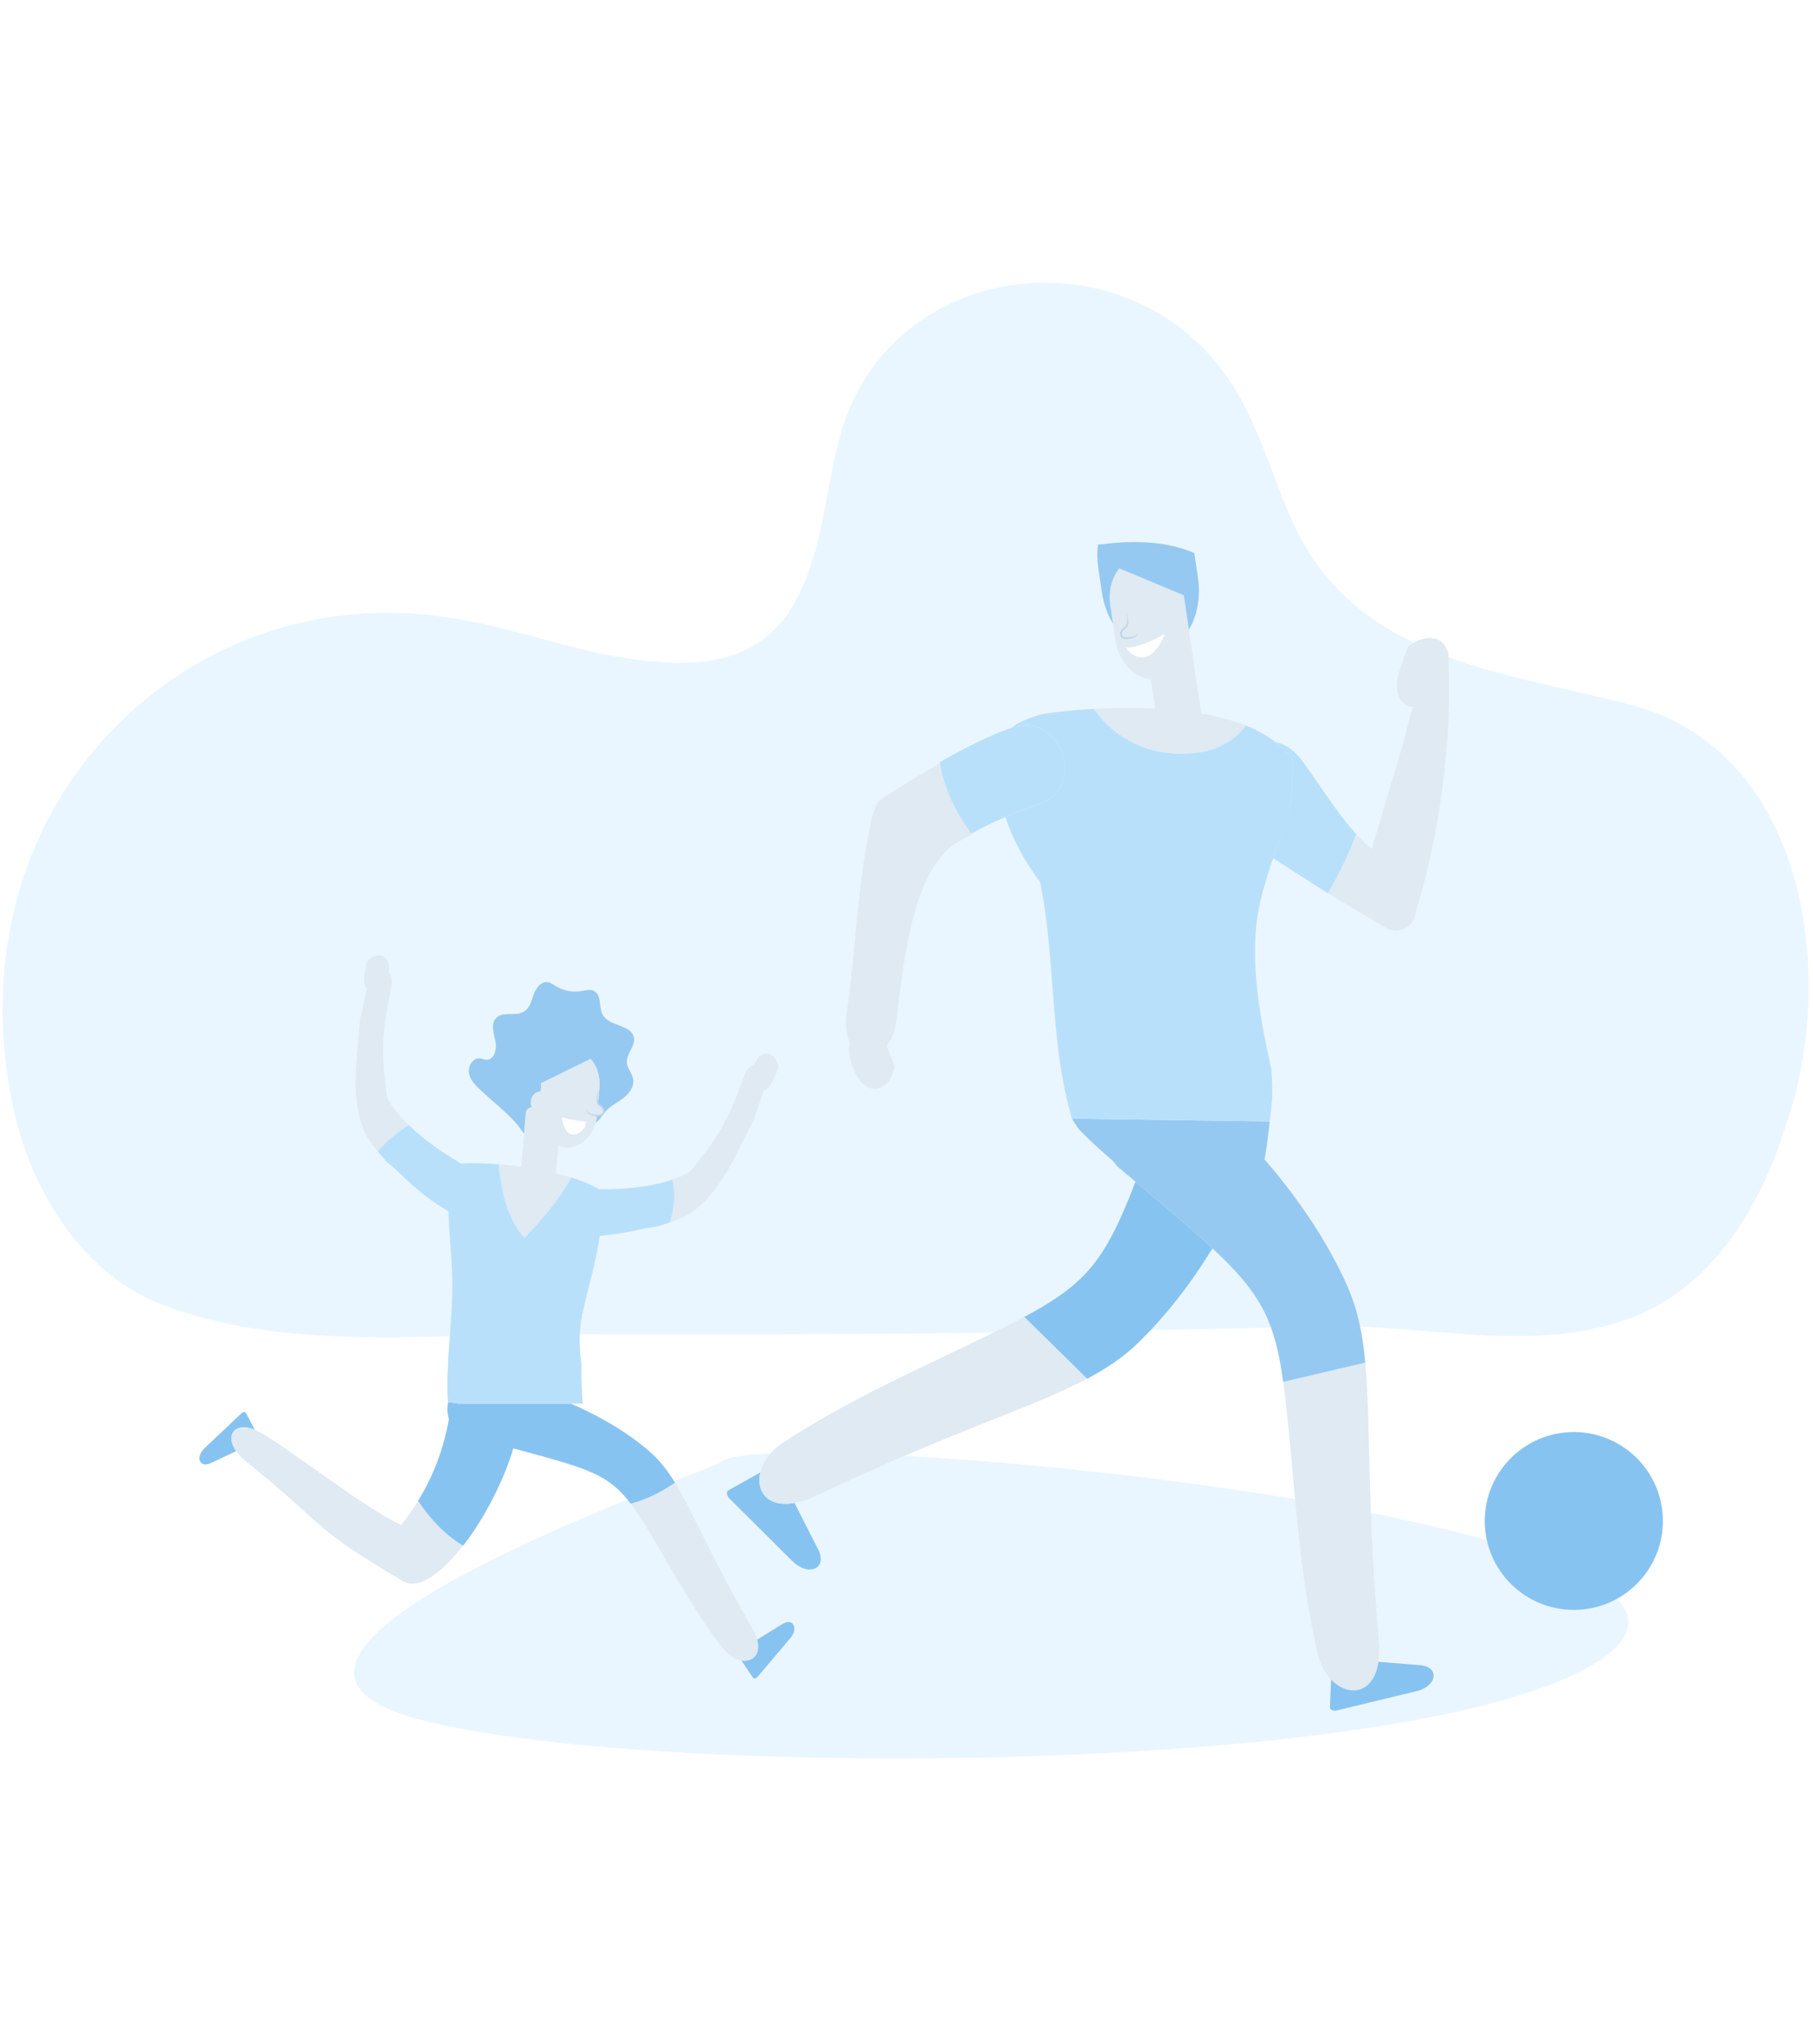 <?xml version="1.0" encoding="UTF-8"?>
<svg width="300px" height="338px" viewBox="0 0 300 338" version="1.1" xmlns="http://www.w3.org/2000/svg" xmlns:xlink="http://www.w3.org/1999/xlink">
    <!-- Generator: sketchtool 55.1 (78136) - https://sketchapp.com -->
    <title>AFD4C6E3-96E2-46D0-983B-F214A03EAC80</title>
    <desc>Created with sketchtool.</desc>
    <g id="Visual-Design" stroke="none" stroke-width="1" fill="none" fill-rule="evenodd">
        <g id="KnowledgeCentre_Article8" transform="translate(-1353, -1270)" fill-rule="nonzero">
            <g id="Keeping-Fit-(3)" transform="translate(1353, 1270)">
                <rect id="Rectangle" fill="#FFFFFF" x="0" y="0" width="300" height="338"></rect>
                <g id="Group" transform="translate(0.429, 46.754)">
                    <path d="M29.423,170.066 C28.028,169.622 26.652,169.116 25.298,168.539 C16.322,164.716 9.746,156.961 5.635,148.03 C4.263,145.053 3.162,141.945 2.315,138.809 C-2.445,119.406 -0.133,98.908 11.76,81.716 C26.295,61.218 50.08,51.63 73.834,55.395 C84.077,56.833 93.738,60.81 104.068,62.235 C109.331,62.961 114.775,63.335 119.885,61.877 C135.555,57.406 135.015,37.953 138.614,25.181 C146.93,-4.325 186.295,-8.561 202.894,15.979 C207.57,22.892 209.812,31.115 213.117,38.781 C223.255,62.301 247.421,64.116 269.434,69.814 C298.505,77.418 303.79,114.778 294.972,139.645 C293.954,142.95 292.686,146.265 291.146,149.456 C286.524,159.029 279.446,167.489 269.305,171.263 C253.213,177.25 235.338,172.176 218.739,172.6 C199.579,173.089 180.416,173.445 161.251,173.669 C138.256,173.938 115.258,174.015 92.261,173.901 C72.023,173.802 48.902,176.565 29.423,170.066 M68.526,237.498 C28.41,226.573 117.57,196.309 118.655,195.142 C125.366,187.92 311.846,205.605 259.88,230.259 C224.387,247.098 104.369,247.259 68.526,237.498" id="Shape" fill="#EAF6FF"></path>
                    <g transform="translate(32.571, 42.893)">
                        <path d="M148.727,4.241 L149.321,8.256 C150.203,14.237 154.507,18.604 158.882,17.959 C163.258,17.317 166.117,11.898 165.233,5.915 L164.639,1.9 L164.624,1.812 C159.623,-0.317 154.142,-0.266 148.678,0.431 C148.532,1.643 148.534,2.925 148.727,4.241" id="Path" fill="#96C9F1"></path>
                        <path d="M152.199,4.342 C150.985,5.893 150.361,8.08 150.704,10.398 L151.573,16.286 C152.167,20.306 155.389,23.194 158.734,22.701 C162.08,22.21 164.33,18.518 163.738,14.496 L162.896,8.803 L152.199,4.342" id="Path" fill="#DFEAF3"></path>
                        <g transform="translate(152.347, 11.844)" id="Path">
                            <path d="M1.055,1.06936682e-12 C1.182,0.236 1.29,0.482 1.382,0.738 C1.404,0.802 1.425,0.867 1.444,0.939 C1.463,1.013 1.471,1.08 1.484,1.148 C1.505,1.286 1.517,1.429 1.514,1.577 C1.511,1.723 1.49,1.876 1.446,2.025 C1.42,2.102 1.397,2.166 1.362,2.243 C1.325,2.319 1.281,2.387 1.233,2.451 C1.184,2.514 1.131,2.574 1.074,2.625 C1.018,2.678 0.953,2.728 0.909,2.763 C0.808,2.841 0.734,2.909 0.691,2.974 L0.689,2.976 L0.676,2.992 C0.642,3.037 0.611,3.089 0.589,3.142 C0.565,3.193 0.549,3.25 0.545,3.3 C0.538,3.351 0.543,3.396 0.552,3.428 C0.557,3.444 0.567,3.466 0.575,3.479 C0.581,3.491 0.592,3.504 0.605,3.517 C0.634,3.544 0.675,3.572 0.726,3.595 C0.777,3.617 0.835,3.632 0.897,3.643 C0.928,3.648 0.959,3.652 0.994,3.653 C1.031,3.657 1.072,3.658 1.109,3.66 C1.184,3.662 1.26,3.663 1.336,3.662 C1.492,3.66 1.648,3.652 1.807,3.642 L1.926,3.634 L2.039,3.624 C2.115,3.615 2.191,3.604 2.268,3.59 C2.346,3.575 2.417,3.56 2.487,3.539 C2.557,3.516 2.625,3.487 2.686,3.449 C2.702,3.439 2.717,3.429 2.732,3.419 C2.746,3.409 2.759,3.398 2.772,3.386 C2.795,3.361 2.818,3.333 2.835,3.3 C2.872,3.233 2.889,3.15 2.889,3.064 C2.926,3.142 2.942,3.235 2.927,3.329 C2.921,3.378 2.907,3.426 2.884,3.471 C2.873,3.492 2.859,3.514 2.845,3.534 C2.832,3.554 2.818,3.572 2.802,3.59 C2.679,3.733 2.512,3.83 2.355,3.896 C2.277,3.933 2.196,3.962 2.113,3.989 C2.072,4.002 2.031,4.016 1.988,4.026 L1.867,4.057 C1.705,4.097 1.54,4.132 1.371,4.154 C1.287,4.164 1.201,4.175 1.115,4.178 C1.069,4.182 1.029,4.182 0.985,4.183 C0.94,4.183 0.889,4.183 0.84,4.178 C0.742,4.17 0.642,4.15 0.54,4.114 C0.44,4.075 0.336,4.021 0.244,3.934 C0.198,3.889 0.154,3.84 0.119,3.78 C0.082,3.722 0.057,3.665 0.037,3.602 C-0.004,3.472 -0.007,3.344 0.009,3.228 C0.039,2.992 0.139,2.793 0.281,2.627 L0.266,2.645 C0.32,2.572 0.382,2.51 0.443,2.459 C0.503,2.407 0.564,2.368 0.618,2.329 C0.676,2.289 0.718,2.263 0.759,2.23 C0.8,2.198 0.839,2.163 0.874,2.127 C0.909,2.09 0.939,2.05 0.964,2.01 C0.99,1.97 1.018,1.914 1.04,1.866 C1.083,1.764 1.118,1.656 1.137,1.538 C1.16,1.421 1.169,1.298 1.174,1.17 C1.176,1.105 1.179,1.038 1.176,0.984 C1.174,0.924 1.168,0.857 1.16,0.792 C1.131,0.533 1.091,0.267 1.055,1.06936682e-12" fill="#BAD5EC"></path>
                            <path d="M0.319,3.577 C0.417,3.808 0.707,3.919 1.002,3.919 C1.301,3.926 1.641,3.884 1.951,3.831 C2.107,3.805 2.26,3.763 2.404,3.712 C2.552,3.66 2.689,3.582 2.786,3.479 C2.888,3.374 2.923,3.221 2.889,3.064 C2.867,2.906 2.783,2.753 2.702,2.603 L1.055,4.08562073e-14 C1.063,0.017 1.271,0.673 1.317,1.005 C1.349,1.352 1.357,1.728 1.188,2.075 C1.109,2.25 0.971,2.397 0.812,2.51 C0.686,2.602 0.567,2.687 0.478,2.809 C0.292,3.03 0.212,3.351 0.319,3.577" fill="#DFEAF3"></path>
                        </g>
                        <path d="M164.791,30.193 L159.904,30.911 C159.234,31.01 158.602,30.544 158.503,29.875 L156.646,17.3 C156.547,16.629 157.017,15.999 157.69,15.901 L162.572,15.182 C163.245,15.082 163.874,15.551 163.974,16.22 L165.83,28.795 C165.93,29.466 165.461,30.096 164.791,30.193" id="Path" fill="#DFEAF3"></path>
                        <path d="M182.302,35.953 C181.086,34.33 179.603,33.423 178.064,33.074 C179.26,34.006 180.288,35.059 181.053,36.288 C180.871,38.369 180.762,40.464 180.637,42.556 C180.138,44.839 178.415,50.07 177.671,52.293 L186.746,58.106 C188.369,55.369 190.428,51.161 191.417,48.297 C188.09,44.652 185.236,39.865 182.302,35.953" id="Path" fill="#B9E0FA"></path>
                        <path d="M206.684,19.875 C206.737,19.303 206.718,18.73 206.57,18.173 C206.265,17.035 205.302,15.991 204.135,15.943 L203.814,15.98 L203.874,15.847 C203.634,15.841 203.394,15.836 203.147,15.806 C204.099,15.93 203.486,15.907 202.99,15.905 L201.954,16.168 L201.551,16.319 L201.334,16.428 C200.931,16.681 200.517,16.904 200.125,17.176 L200.054,17.219 C199.505,18.533 199.005,19.867 198.606,21.236 C198.289,22.319 198.019,23.453 198.192,24.578 C198.362,25.702 199.069,26.823 200.151,27.16 C200.344,27.224 200.549,27.224 200.749,27.234 C198.969,34.742 195.962,43.806 193.984,50.781 C193.09,50.052 192.243,49.199 191.417,48.297 C190.428,51.161 188.369,55.369 186.746,58.106 L195.865,63.507 C197.795,65.102 200.73,64.034 201.176,61.575 C207.205,41.578 206.954,25.035 206.684,19.875" id="Path" fill="#DFEAF3"></path>
                        <path d="M92.808,153.872 L87.527,156.822 C87.129,157.044 87.221,157.703 87.72,158.196 L98.078,168.494 C100.801,171.199 103.999,169.768 102.371,166.575 L98.464,158.91 C93.99,159.718 92.061,156.965 92.808,153.872" id="Path" fill="#87C3F1"></path>
                        <path d="M129.823,131.504 C118.4,137.056 107.028,142.043 96.491,149.007 C94.436,150.365 93.218,152.169 92.808,153.872 C92.061,156.965 93.99,159.718 98.464,158.91 C99.534,158.717 100.735,158.337 102.091,157.694 C124.592,147.018 137.804,143.191 146.891,138.372 L136.495,128.138 C134.545,129.178 132.356,130.273 129.823,131.504" id="Path" fill="#DFEAF3"></path>
                        <path d="M163.805,122.567 C163.17,122.541 162.537,122.494 161.905,122.419 C162.537,122.494 163.17,122.541 163.805,122.567 C165.152,120.71 166.407,118.776 167.622,116.813 C164.549,113.949 160.646,110.647 155.599,106.386 C155.374,106.197 155.121,105.983 154.893,105.79 C152.952,110.804 151.299,114.483 149.417,117.392 C146.428,122.003 142.816,124.764 136.495,128.138 L146.891,138.372 C150.203,136.617 152.984,134.734 155.442,132.333 C158.486,129.362 161.261,126.07 163.805,122.567 M201.954,185.736 L194.928,185.175 C194.611,186.231 194.137,187.025 193.56,187.584 C192.048,189.887 189.362,189.842 187.254,188.034 L187.069,192.705 C187.052,193.123 187.618,193.37 188.249,193.218 L201.397,190.041 C204.85,189.205 205.266,185.996 201.954,185.736" id="Shape" fill="#87C3F1"></path>
                        <path d="M191.947,132.792 C191.511,132.932 191.511,132.932 191.947,132.792" id="Path" fill="#6AC3D1"></path>
                        <path d="M192.912,135.71 L179.327,138.896 C179.646,141.172 179.931,143.704 180.221,146.658 C181.459,159.28 182.184,171.652 185.056,183.933 C185.463,185.665 186.248,187.046 187.198,188.062 C187.378,188.259 187.567,188.433 187.758,188.598 C189.866,190.409 192.554,190.45 194.066,188.148 C194.366,187.693 194.623,187.155 194.818,186.508 C195.185,185.271 195.342,183.698 195.166,181.719 C193.154,159.021 193.832,145.625 192.912,135.71" id="Path" fill="#DFEAF3"></path>
                        <path d="M192.558,132.595 C192.285,132.681 192.105,132.739 191.947,132.792 C191.511,132.932 191.511,132.932 191.947,132.792 C192.105,132.739 192.286,132.681 192.558,132.595 C192.054,129.082 191.256,125.984 189.918,122.983 C186.838,116.08 182.512,109.627 177.561,103.629 C177.122,103.099 176.661,102.585 176.213,102.058 C176.511,101.333 177.102,95.811 177.102,95.811 L174.334,95.781 C164.358,95.643 154.379,95.504 144.403,95.367 L144.386,95.378 C144.751,95.991 145.134,96.593 145.565,97.157 C145.808,97.421 146.061,97.667 146.31,97.92 C147.912,99.551 149.617,100.994 150.842,102.079 C151.241,102.431 151.567,102.814 151.837,103.211 C152.914,104.12 153.907,104.958 154.893,105.79 C155.121,105.983 155.374,106.197 155.599,106.386 C160.646,110.647 164.549,113.949 167.622,116.813 C167.794,116.972 167.992,117.149 168.157,117.304 C174.606,123.394 177.161,127.517 178.638,134.732 C178.898,136.004 179.119,137.406 179.327,138.896 L192.912,135.71 C192.813,134.636 192.7,133.592 192.558,132.595" id="Path" fill="#96C9F1"></path>
                        <polyline id="Path" fill="#FCEE21" points="143.328 92.766 143.299 92.625 143.301 92.642 143.318 92.723 143.328 92.766"></polyline>
                        <polyline id="Path" fill="#FCEE21" points="143.564 93.808 143.575 93.849 143.577 93.851 143.564 93.808"></polyline>
                        <path d="M166.604,34.587 C169.679,33.82 171.678,32.249 173.178,30.349 C171.38,29.629 169.409,29.065 167.333,28.637 C165.712,28.308 164.03,28.068 162.331,27.88 C159.987,27.622 157.611,27.479 155.283,27.44 C152.736,27.395 150.275,27.464 147.985,27.595 C152.054,33.293 158.771,36.152 166.604,34.587" id="Path" fill="#DFEAF3"></path>
                        <path d="M178.064,33.074 C176.665,31.985 175.013,31.085 173.178,30.349 C171.678,32.249 169.679,33.82 166.604,34.587 C158.771,36.152 152.054,33.293 147.985,27.595 C146.805,27.661 145.66,27.738 144.6,27.833 C142.884,27.987 141.334,28.167 140.047,28.354 C138.509,28.577 135.062,29.873 134.558,30.665 L134.563,30.664 C142.782,27.989 146.968,40.751 138.711,43.439 C136.858,44.043 135.092,44.727 133.366,45.461 C134.359,48.623 136.139,52.22 139.112,56.252 C139.406,57.725 139.674,59.198 139.886,60.675 C141.34,70.868 141.147,80.766 143.195,90.595 C143.528,92.188 143.912,93.778 144.379,95.367 L144.403,95.367 C154.913,95.511 165.422,95.658 175.934,95.802 C176.27,95.806 176.603,95.811 176.939,95.815 L177.102,95.811 C177.251,94.288 177.506,92.754 177.517,91.212 C177.525,89.868 177.459,88.52 177.368,87.169 C175.73,79.677 174.239,72.088 174.782,64.476 C175.162,59.125 177.034,54.226 178.69,49.289 C179.434,47.066 180.138,44.839 180.637,42.556 C180.762,40.464 180.871,38.369 181.053,36.288 C180.288,35.059 179.26,34.006 178.064,33.074" id="Path" fill="#B9E0FA"></path>
                        <path d="M153.442,17.448 C154.092,17.461 155.976,17.279 159.513,15.314 C159.605,15.262 159.714,15.351 159.675,15.448 C159.144,16.704 156.826,21.456 153.363,17.639 C153.297,17.567 153.345,17.448 153.442,17.448" id="Path" fill="#FFFFFF"></path>
                        <path d="M112.398,42.878 C111.92,43.566 111.533,44.494 111.261,45.705 C108.827,56.501 108.67,67.047 107.109,78.007 C106.822,80.008 107.066,81.588 107.606,82.749 C107.265,84.289 107.701,86.029 108.392,87.517 C108.82,88.441 109.363,89.361 110.215,89.939 C111.07,90.514 112.303,90.651 113.099,90.017 L113.288,89.809 L113.324,89.931 C113.485,89.798 113.646,89.665 113.828,89.545 C113.129,90.004 113.545,89.669 113.873,89.388 L114.405,88.623 L114.583,88.293 L114.663,88.1 C114.785,87.703 114.929,87.32 115.03,86.915 L115.051,86.85 C114.661,85.671 114.227,84.507 113.702,83.377 L113.696,83.362 C114.455,82.4 115.062,81.026 115.328,79.171 C116.323,72.187 117.445,53.226 126.253,49.208 C126.775,48.898 127.323,48.627 127.856,48.336 C125.183,44.704 123.33,40.867 122.616,36.518 C117.014,39.694 112.306,42.848 112.398,42.878" id="Path" fill="#DFEAF3"></path>
                        <path d="M134.563,30.664 L134.556,30.665 C131.043,31.811 126.543,34.109 122.502,36.397 C123.215,40.746 125.068,44.582 127.742,48.215 C129.565,47.218 131.425,46.288 133.366,45.461 C135.092,44.727 136.86,44.043 138.711,43.439 C146.968,40.751 142.782,27.989 134.563,30.664" id="Path" fill="#B9E0FA"></path>
                        <path d="M55.01,93.51 C54.884,93.219 54.804,92.902 54.834,92.55 C54.918,91.568 55.647,90.828 56.462,90.897 L56.584,89.486 L64.722,85.484 C65.745,86.637 66.341,88.314 66.185,90.142 L65.792,94.782 C65.753,95.23 65.663,95.656 65.548,96.068 L65.562,96.061 C66.236,95.607 66.613,94.837 67.145,94.224 C67.962,93.289 69.125,92.739 70.112,91.986 C71.1,91.232 71.975,90.085 71.778,88.859 C71.619,87.872 70.794,87.064 70.729,86.063 C70.637,84.616 72.169,83.37 71.894,81.945 C71.474,79.793 67.849,80.133 66.762,78.226 C66.034,76.948 66.599,74.883 65.279,74.227 C64.638,73.906 63.875,74.142 63.167,74.26 C61.719,74.504 60.185,74.2 58.937,73.424 C58.532,73.171 58.137,72.862 57.665,72.785 C56.561,72.607 55.701,73.741 55.319,74.789 C54.939,75.84 54.665,77.064 53.712,77.649 C52.346,78.487 50.255,77.55 49.121,78.684 C48.17,79.632 48.676,81.209 48.968,82.519 C49.262,83.831 48.779,85.714 47.437,85.613 C47.109,85.589 46.802,85.433 46.476,85.39 C45.273,85.227 44.372,86.689 44.606,87.879 C44.84,89.069 45.785,89.971 46.678,90.792 C48.546,92.505 50.581,94.138 52.299,96.001 C52.739,96.477 53.194,97.221 53.727,97.839 L54.017,94.426 C54.062,93.894 54.502,93.498 55.01,93.51" id="Path" fill="#96C9F1"></path>
                        <path d="M9.17,146.823 L7.707,144.028 C7.587,143.8 7.209,143.841 6.919,144.116 L0.863,149.843 C-0.727,151.348 0.035,153.194 1.888,152.318 L6.074,150.345 C4.209,147.683 5.858,145.464 9.17,146.823" id="Path" fill="#87C3F1"></path>
                        <path d="M32.151,163.969 C31.924,164.05 32.071,163.962 32.367,163.812 L32.151,163.969 Z M36.179,158.566 C35.323,159.954 34.397,161.306 33.358,162.58 C26.448,159.15 17.041,151.484 10.377,147.427 C9.952,147.168 9.555,146.98 9.17,146.823 C5.858,145.464 4.209,147.683 6.074,150.345 C6.448,150.879 6.947,151.428 7.621,151.97 C21.614,163.25 18.261,162.796 33.759,171.883 C36.661,173.583 40.929,169.379 43.626,165.986 C40.631,164.207 38.189,161.574 36.179,158.566 L36.179,158.566 Z M34.675,96.432 C34.255,96.027 33.824,95.622 33.442,95.195 C32.488,94.138 31.658,93.028 31.018,91.872 C30.146,84.179 29.97,82.363 31.823,73.168 C31.975,72.407 31.745,71.693 31.327,71.196 L31.338,71.123 C31.413,70.515 31.428,69.874 31.173,69.312 C30.918,68.748 30.334,68.293 29.727,68.364 L29.564,68.411 L29.584,68.336 L29.204,68.377 C29.706,68.36 29.39,68.399 29.131,68.441 L28.618,68.664 L28.421,68.776 L28.32,68.851 C28.132,69.014 27.939,69.164 27.758,69.338 L27.726,69.367 C27.553,70.092 27.407,70.823 27.317,71.565 C27.246,72.15 27.201,72.759 27.385,73.325 L27.404,73.376 C27.477,73.578 27.593,73.766 27.728,73.934 C27.301,75.795 26.926,77.372 26.598,78.804 C26.176,85.002 24.713,92.235 27.553,98.012 L27.623,98.139 C27.964,98.822 28.766,99.881 29.511,100.788 C31.006,99.007 32.782,97.556 34.675,96.432 L34.675,96.432 Z M77.886,112.506 C78.959,112.131 80.128,111.674 80.754,111.29 L80.878,111.216 C86.339,107.792 88.904,100.87 91.81,95.378 C92.285,93.99 92.797,92.449 93.413,90.642 C93.617,90.569 93.816,90.473 93.985,90.336 L94.026,90.306 C94.481,89.92 94.766,89.379 95.011,88.843 C95.324,88.164 95.588,87.465 95.823,86.758 L95.81,86.719 C95.748,86.475 95.66,86.247 95.588,86.007 L95.542,85.891 L95.435,85.692 L95.113,85.235 C94.918,85.064 94.667,84.862 95.086,85.139 L94.785,84.907 L94.762,84.982 L94.648,84.856 C94.17,84.475 93.432,84.556 92.919,84.903 C92.405,85.25 92.079,85.801 91.823,86.357 L91.795,86.425 C91.18,86.629 90.605,87.116 90.333,87.844 C87.068,96.638 85.959,98.089 81.166,104.176 C80.267,104.681 79.27,105.078 78.234,105.429 C78.903,107.959 78.536,109.989 77.886,112.506 L77.886,112.506 Z" id="Shape" fill="#DFEAF3"></path>
                        <path d="M96.473,178.941 L92.284,181.515 C92.952,184.017 91.472,185.241 89.676,184.96 L91.602,187.82 C91.746,188.034 92.119,187.951 92.375,187.646 L97.764,181.29 C99.18,179.618 98.217,177.871 96.473,178.941 M74.489,150.409 C72.653,148.819 70.65,147.397 68.533,146.114 C66.279,144.752 63.898,143.552 61.457,142.482 L42.791,142.482 L41.157,142.216 C40.97,143.187 41.007,144.176 41.281,145.054 C40.415,149.929 38.699,154.476 36.179,158.566 C38.189,161.574 40.631,164.207 43.626,165.986 C44.37,165.049 45.002,164.17 45.442,163.499 C48.233,159.255 50.483,154.686 51.947,149.889 C59.139,151.839 63.289,152.937 66.251,154.523 C67.06,153.241 67.662,151.861 68.046,150.44 C68.237,149.73 68.376,149.01 68.458,148.287 C68.376,149.01 68.237,149.73 68.046,150.44 C67.662,151.861 67.06,153.241 66.251,154.523 C68.323,155.632 69.82,157.008 71.371,159.055 C74,158.361 76.426,157.145 78.699,155.57 C77.43,153.503 76.128,151.831 74.489,150.409" id="Shape" fill="#87C3F1"></path>
                        <path d="M92.284,181.515 C92.124,180.919 91.853,180.253 91.422,179.513 C84.568,167.718 81.723,160.496 78.699,155.57 C76.426,157.145 74,158.361 71.371,159.055 C72.529,160.586 73.719,162.485 75.205,164.987 C78.901,171.215 82.273,177.438 86.73,183.095 C87.6,184.199 88.685,184.806 89.676,184.96 C91.472,185.241 92.952,184.017 92.284,181.515 M61.539,105.087 C60.709,104.825 59.855,104.594 58.991,104.383 L59.375,99.856 C59.735,100 60.111,100.107 60.507,100.143 C62.772,100.332 64.836,98.576 65.548,96.068 C65.663,95.656 65.753,95.23 65.792,94.782 L66.185,90.142 C66.341,88.314 65.745,86.637 64.722,85.484 L56.584,89.486 L56.462,90.897 C55.647,90.828 54.918,91.568 54.834,92.55 C54.804,92.902 54.884,93.219 55.01,93.51 C54.502,93.498 54.062,93.894 54.017,94.426 L53.727,97.839 L53.264,103.312 C51.967,103.138 50.706,103.003 49.535,102.911 C49.906,107.487 51.008,112.019 53.779,115.093 C56.685,112.079 59.428,108.898 61.539,105.087" id="Shape" fill="#DFEAF3"></path>
                        <g transform="translate(65.552, 92.947) scale(-1, 1) translate(-65.552, -92.947) translate(64.052, 90.803)" id="Path">
                            <path d="M1.055,1.06936682e-12 C1.182,0.236 1.29,0.482 1.382,0.738 C1.404,0.802 1.425,0.867 1.444,0.939 C1.463,1.013 1.471,1.08 1.484,1.148 C1.505,1.286 1.517,1.429 1.514,1.577 C1.511,1.723 1.49,1.876 1.446,2.025 C1.42,2.102 1.397,2.166 1.362,2.243 C1.325,2.319 1.281,2.387 1.233,2.451 C1.184,2.514 1.131,2.574 1.074,2.625 C1.018,2.678 0.953,2.728 0.909,2.763 C0.808,2.841 0.734,2.909 0.691,2.974 L0.689,2.976 L0.676,2.992 C0.642,3.037 0.611,3.089 0.589,3.142 C0.565,3.193 0.549,3.25 0.545,3.3 C0.538,3.351 0.543,3.396 0.552,3.428 C0.557,3.444 0.567,3.466 0.575,3.479 C0.581,3.491 0.592,3.504 0.605,3.517 C0.634,3.544 0.675,3.572 0.726,3.595 C0.777,3.617 0.835,3.632 0.897,3.643 C0.928,3.648 0.959,3.652 0.994,3.653 C1.031,3.657 1.072,3.658 1.109,3.66 C1.184,3.662 1.26,3.663 1.336,3.662 C1.492,3.66 1.648,3.652 1.807,3.642 L1.926,3.634 L2.039,3.624 C2.115,3.615 2.191,3.604 2.268,3.59 C2.346,3.575 2.417,3.56 2.487,3.539 C2.557,3.516 2.625,3.487 2.686,3.449 C2.702,3.439 2.717,3.429 2.732,3.419 C2.746,3.409 2.759,3.398 2.772,3.386 C2.795,3.361 2.818,3.333 2.835,3.3 C2.872,3.233 2.889,3.15 2.889,3.064 C2.926,3.142 2.942,3.235 2.927,3.329 C2.921,3.378 2.907,3.426 2.884,3.471 C2.873,3.492 2.859,3.514 2.845,3.534 C2.832,3.554 2.818,3.572 2.802,3.59 C2.679,3.733 2.512,3.83 2.355,3.896 C2.277,3.933 2.196,3.962 2.113,3.989 C2.072,4.002 2.031,4.016 1.988,4.026 L1.867,4.057 C1.705,4.097 1.54,4.132 1.371,4.154 C1.287,4.164 1.201,4.175 1.115,4.178 C1.069,4.182 1.029,4.182 0.985,4.183 C0.94,4.183 0.889,4.183 0.84,4.178 C0.742,4.17 0.642,4.15 0.54,4.114 C0.44,4.075 0.336,4.021 0.244,3.934 C0.198,3.889 0.154,3.84 0.119,3.78 C0.082,3.722 0.057,3.665 0.037,3.602 C-0.004,3.472 -0.007,3.344 0.009,3.228 C0.039,2.992 0.139,2.793 0.281,2.627 L0.266,2.645 C0.32,2.572 0.382,2.51 0.443,2.459 C0.503,2.407 0.564,2.368 0.618,2.329 C0.676,2.289 0.718,2.263 0.759,2.23 C0.8,2.198 0.839,2.163 0.874,2.127 C0.909,2.09 0.939,2.05 0.964,2.01 C0.99,1.97 1.018,1.914 1.04,1.866 C1.083,1.764 1.118,1.656 1.137,1.538 C1.16,1.421 1.169,1.298 1.174,1.17 C1.176,1.105 1.179,1.038 1.176,0.984 C1.174,0.924 1.168,0.857 1.16,0.792 C1.131,0.533 1.091,0.267 1.055,1.06936682e-12" fill="#BAD5EC"></path>
                            <path d="M0.319,3.577 C0.417,3.808 0.707,3.919 1.002,3.919 C1.301,3.926 1.641,3.884 1.951,3.831 C2.107,3.805 2.26,3.763 2.404,3.712 C2.552,3.66 2.689,3.582 2.786,3.479 C2.888,3.374 2.923,3.221 2.889,3.064 C2.867,2.906 2.783,2.753 2.702,2.603 L1.055,4.08562073e-14 C1.063,0.017 1.271,0.673 1.317,1.005 C1.349,1.352 1.357,1.728 1.188,2.075 C1.109,2.25 0.971,2.397 0.812,2.51 C0.686,2.602 0.567,2.687 0.478,2.809 C0.292,3.03 0.212,3.351 0.319,3.577" fill="#DFEAF3"></path>
                        </g>
                        <path d="M63.351,94.756 C64.352,95.471 63.139,100.14 59.686,96.325 C59.621,96.253 59.669,96.134 59.765,96.134 C60.415,96.146 63.39,94.659 63.351,94.756 Z" id="Path" fill="#FFFFFF" transform="translate(61.673, 96.28) rotate(32) translate(-61.673, -96.28) "></path>
                        <path d="M42.791,142.482 L63.418,142.482 C63.27,140.229 63.16,137.967 63.203,135.719 C62.768,132.887 62.802,129.99 63.548,126.785 C64.546,122.496 65.687,118.684 66.245,114.731 C68.089,114.581 69.899,114.292 71.727,113.945 C72.981,113.666 74.227,113.408 75.459,113.235 L75.557,113.218 C75.748,113.194 76.765,112.896 77.886,112.506 C78.536,109.989 78.903,107.959 78.234,105.429 C77.938,105.528 77.657,105.642 77.353,105.732 C75.731,106.206 73.994,106.519 72.229,106.724 C70.185,106.96 68.117,107.033 66.127,107.022 C65.061,106.424 63.896,105.895 62.639,105.449 C62.281,105.322 61.908,105.205 61.539,105.087 C59.428,108.898 56.685,112.079 53.779,115.093 C51.008,112.019 49.906,107.487 49.535,102.911 C49.028,102.872 48.533,102.836 48.063,102.81 C46.941,102.744 45.923,102.715 45.076,102.711 C44.499,102.709 43.906,102.739 43.317,102.793 C41.303,101.616 39.209,100.248 37.277,98.726 C36.357,97.999 35.497,97.226 34.675,96.432 C32.782,97.556 31.006,99.007 29.511,100.788 C30.223,101.657 30.883,102.388 31.027,102.508 L31.1,102.572 C32.059,103.365 32.983,104.236 33.901,105.132 C36.052,107.099 38.212,108.956 40.81,110.433 L41.223,110.722 C41.299,114.811 41.886,118.967 41.856,123.051 C41.813,129.609 40.736,135.824 41.108,142.207 L41.157,142.216 L42.791,142.482" id="Path" fill="#B9E0FA"></path>
                        <path d="M242.161,161.894 C242.161,170.018 235.563,176.602 227.424,176.602 C219.284,176.602 212.685,170.018 212.685,161.894 C212.685,153.773 219.284,147.188 227.424,147.188 C235.563,147.188 242.161,153.773 242.161,161.894" id="Path" fill="#87C3F1"></path>
                    </g>
                </g>
            </g>
        </g>
    </g>
</svg>